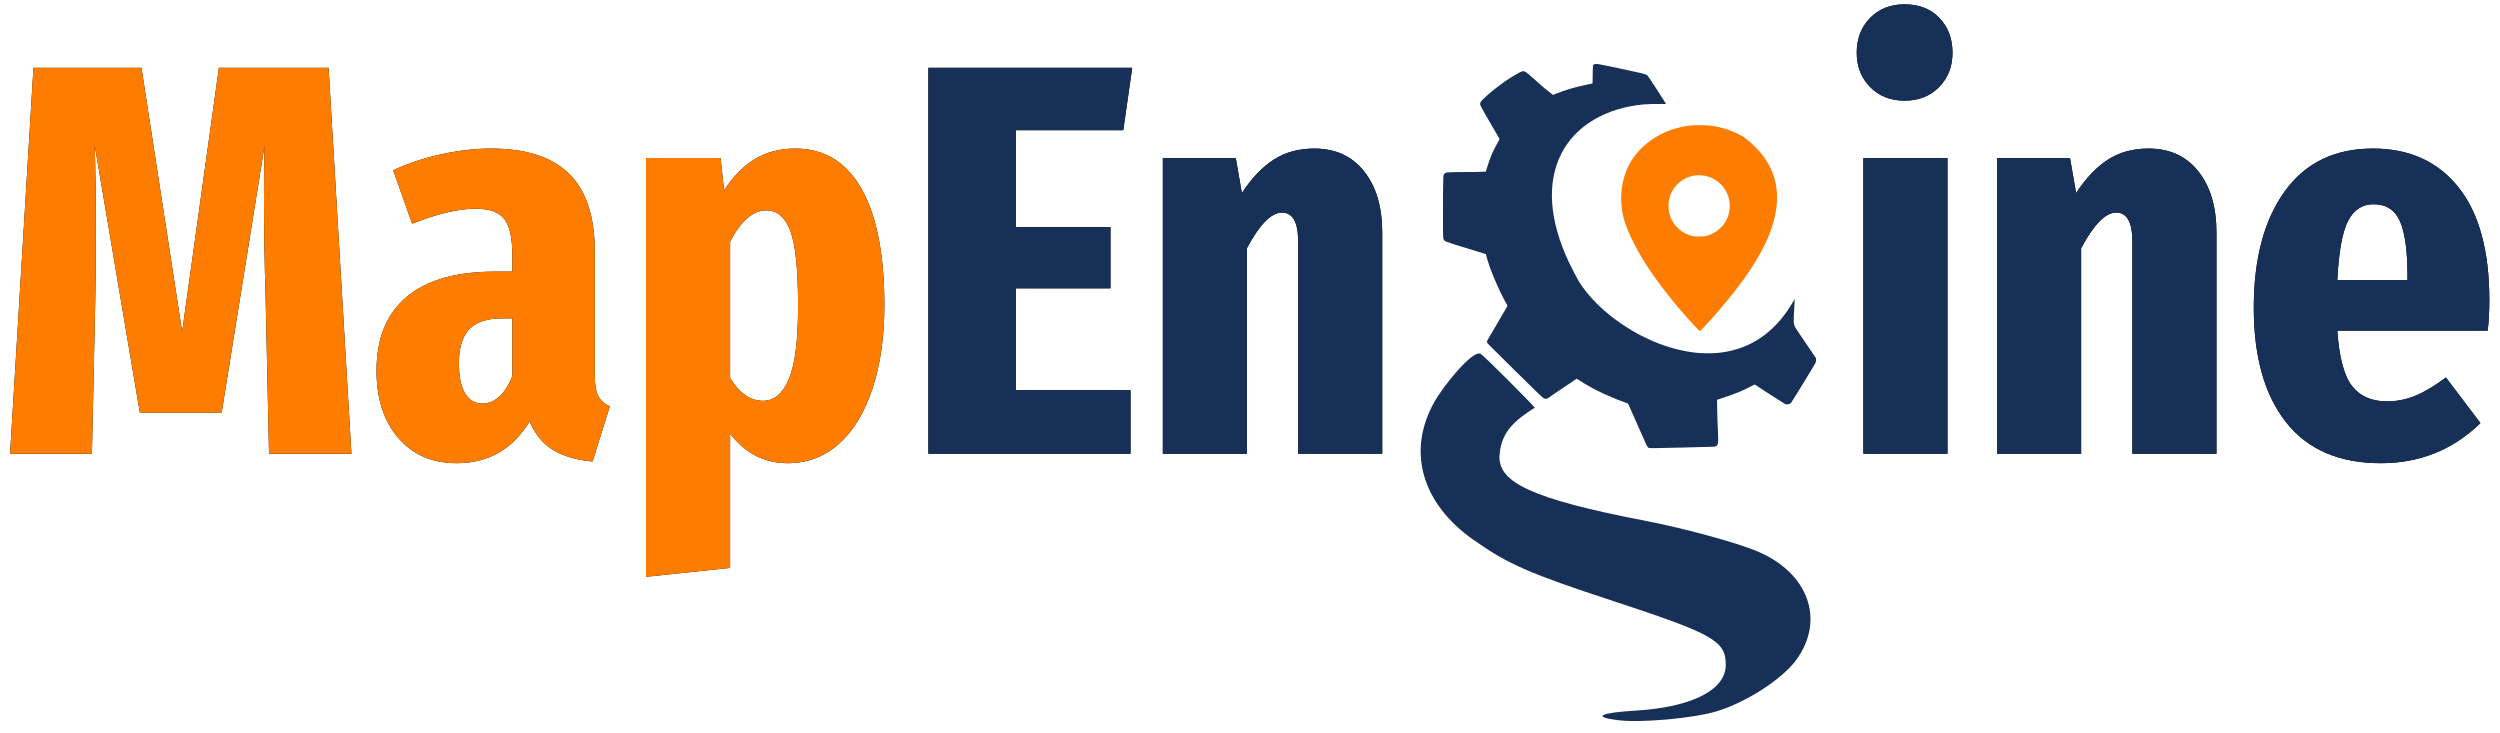 <?xml version="1.0" encoding="UTF-8"?>
<svg width="174px" height="51px" viewBox="0 0 174 51" version="1.1" xmlns="http://www.w3.org/2000/svg" xmlns:xlink="http://www.w3.org/1999/xlink">
    <!-- Generator: Sketch 57.1 (83088) - https://sketch.com -->
    <title>Group 3</title>
    <desc>Created with Sketch.</desc>
    <defs>
        <polygon id="path-1" points="78.101 4.419 77.481 8.76 70 8.76 70 15.504 76.589 15.504 76.589 19.767 70 19.767 70 26.86 77.984 26.86 77.984 31.279 63.915 31.279 63.915 4.419"></polygon>
        <path d="M90.775,10.039 C92.248,10.039 93.404,10.568 94.244,11.628 C95.084,12.687 95.504,14.109 95.504,15.891 L95.504,31.279 L89.651,31.279 L89.651,16.512 C89.651,15.168 89.276,14.496 88.527,14.496 C87.778,14.496 86.964,15.323 86.085,16.977 L86.085,31.279 L80.233,31.279 L80.233,10.698 L85.31,10.698 L85.736,13.14 C86.408,12.106 87.145,11.331 87.946,10.814 C88.747,10.297 89.69,10.039 90.775,10.039 Z" id="path-2"></path>
        <path d="M23.76,31.279 L18.023,31.279 L17.791,20.62 C17.713,18.165 17.674,15.775 17.674,13.45 C17.674,11.822 17.687,10.62 17.713,9.845 L14.729,28.411 L9.031,28.411 L5.891,9.806 C5.943,11.253 5.969,13.269 5.969,15.853 C5.969,17.946 5.956,19.561 5.93,20.698 L5.698,31.279 L0,31.279 L1.628,4.419 L9.147,4.419 L11.977,22.791 L14.535,4.419 L22.171,4.419 L23.76,31.279 Z M40.698,25.814 C40.698,26.46 40.775,26.938 40.93,27.248 C41.085,27.558 41.357,27.804 41.744,27.984 L40.543,31.822 C39.432,31.718 38.521,31.453 37.81,31.027 C37.099,30.601 36.55,29.935 36.163,29.031 C34.974,30.969 33.282,31.938 31.085,31.938 C29.38,31.938 28.023,31.35 27.016,30.174 C26.008,28.999 25.504,27.442 25.504,25.504 C25.504,23.256 26.202,21.544 27.597,20.368 C28.992,19.193 31.034,18.605 33.721,18.605 L34.961,18.605 L34.961,17.519 C34.961,16.279 34.774,15.42 34.399,14.942 C34.025,14.464 33.359,14.225 32.403,14.225 C31.214,14.225 29.742,14.574 27.984,15.271 L26.667,11.55 C27.726,11.059 28.857,10.685 30.058,10.426 C31.26,10.168 32.403,10.039 33.488,10.039 C35.917,10.039 37.726,10.627 38.915,11.802 C40.103,12.978 40.698,14.78 40.698,17.209 L40.698,25.814 Z M32.868,27.791 C33.307,27.791 33.708,27.623 34.07,27.287 C34.432,26.951 34.729,26.473 34.961,25.853 L34.961,21.86 L34.264,21.86 C33.204,21.86 32.435,22.112 31.957,22.616 C31.479,23.12 31.24,23.915 31.24,25 C31.24,25.904 31.382,26.596 31.667,27.074 C31.951,27.552 32.351,27.791 32.868,27.791 Z M54.651,10.039 C56.667,10.039 58.204,10.975 59.264,12.849 C60.323,14.722 60.853,17.416 60.853,20.93 C60.853,23.152 60.575,25.097 60.019,26.764 C59.464,28.43 58.682,29.709 57.674,30.601 C56.667,31.492 55.478,31.938 54.109,31.938 C52.506,31.938 51.176,31.253 50.116,29.884 L50.116,39.225 L44.264,39.845 L44.264,10.698 L49.457,10.698 L49.69,12.946 C50.362,11.938 51.098,11.202 51.899,10.736 C52.7,10.271 53.618,10.039 54.651,10.039 Z M52.403,27.597 C53.178,27.597 53.779,27.093 54.205,26.085 C54.632,25.078 54.845,23.385 54.845,21.008 C54.845,18.45 54.664,16.699 54.302,15.756 C53.941,14.813 53.385,14.341 52.636,14.341 C51.705,14.341 50.866,15.065 50.116,16.512 L50.116,26.008 C50.762,27.067 51.525,27.597 52.403,27.597 Z" id="path-3"></path>
        <path d="M134.845,10.698 L134.845,31.279 L128.992,31.279 L128.992,10.698 L134.845,10.698 Z M131.86,0 C132.868,0 133.676,0.317 134.283,0.95 C134.89,1.583 135.194,2.39 135.194,3.372 C135.194,4.328 134.884,5.123 134.264,5.756 C133.643,6.389 132.842,6.705 131.86,6.705 C130.879,6.705 130.078,6.389 129.457,5.756 C128.837,5.123 128.527,4.328 128.527,3.372 C128.527,2.39 128.837,1.583 129.457,0.95 C130.078,0.317 130.879,0 131.86,0 Z M148.837,10.039 C150.31,10.039 151.466,10.568 152.306,11.628 C153.146,12.687 153.566,14.109 153.566,15.891 L153.566,31.279 L147.713,31.279 L147.713,16.512 C147.713,15.168 147.339,14.496 146.589,14.496 C145.84,14.496 145.026,15.323 144.147,16.977 L144.147,31.279 L138.295,31.279 L138.295,10.698 L143.372,10.698 L143.798,13.14 C144.47,12.106 145.207,11.331 146.008,10.814 C146.809,10.297 147.752,10.039 148.837,10.039 Z M172.558,20.581 C172.558,21.408 172.519,22.119 172.442,22.713 L161.977,22.713 C162.106,24.574 162.448,25.859 163.004,26.57 C163.559,27.28 164.367,27.636 165.426,27.636 C166.124,27.636 166.796,27.5 167.442,27.229 C168.088,26.957 168.786,26.537 169.535,25.969 L171.938,29.147 C170.026,31.008 167.713,31.938 165,31.938 C162.106,31.938 159.91,30.988 158.411,29.089 C156.912,27.19 156.163,24.535 156.163,21.124 C156.163,17.713 156.88,15.013 158.314,13.023 C159.748,11.034 161.796,10.039 164.457,10.039 C166.99,10.039 168.973,10.937 170.407,12.733 C171.841,14.528 172.558,17.145 172.558,20.581 Z M166.86,18.915 C166.86,17.158 166.686,15.885 166.337,15.097 C165.988,14.309 165.375,13.915 164.496,13.915 C163.721,13.915 163.133,14.296 162.733,15.058 C162.332,15.82 162.08,17.196 161.977,19.186 L166.86,19.186 L166.86,18.915 Z" id="path-4"></path>
    </defs>
    <g id="Page-1" stroke="none" stroke-width="1" fill="none" fill-rule="evenodd">
        <g id="Group-3" transform="translate(0.7, 0.3)" fill-rule="nonzero">
            <g id="Group-2" transform="translate(98.062, 3.876)" fill="#173058">
                <path d="M13.839,45.948 C12.029,45.72 12.576,45.433 15.112,45.28 C18.986,45.047 21.351,43.843 21.351,42.105 C21.351,40.434 20.522,39.96 13.646,37.7 C7.646,35.728 6.242,35.116 3.807,33.409 C0.171,30.861 -0.863,27.203 1.083,23.778 C1.775,22.559 3.763,20.157 4.286,20.451 C4.559,20.605 7.879,23.956 8.06,24.199 C6.771,25.016 5.657,25.855 5.599,27.633 C5.597,29.345 7.658,30.512 15.652,32.051 C18.604,32.619 22.14,33.61 23.511,34.18 C27.105,35.673 28.296,38.971 26.25,41.763 C25.275,43.094 22.773,44.709 20.723,45.33 C19.103,45.82 15.441,46.149 13.839,45.948 L13.839,45.948 Z" id="path51793"></path>
                <path d="M15.805,26.737 L14.554,23.916 C14.08,23.752 13.53,23.53 12.903,23.249 C12.276,22.968 11.634,22.613 10.977,22.182 C10.211,22.706 9.714,23.016 8.961,23.551 C8.79,23.645 8.626,23.498 8.626,23.498 C8.564,23.464 8.102,23.019 6.744,21.682 C5.754,20.707 4.917,19.878 4.885,19.839 C4.763,19.693 4.68,19.671 4.77,19.487 C5.098,18.948 5.606,18.058 6.161,17.111 C5.823,16.505 5.502,15.838 5.198,15.109 C4.743,14.016 4.697,13.601 4.648,13.508 C2.813,12.958 1.865,12.654 1.805,12.596 C1.666,12.461 1.672,12.53 1.668,11.217 C1.665,10.582 1.669,9.611 1.676,9.06 C1.689,8.095 1.69,8.056 1.722,7.988 C1.758,7.912 1.808,7.871 1.911,7.832 C2.819,7.762 3.666,7.829 4.648,7.77 C4.802,7.254 4.94,6.854 5.06,6.569 C5.154,6.35 5.337,5.994 5.611,5.502 C4.713,3.975 4.261,3.177 4.256,3.107 C4.245,2.957 4.285,2.893 4.545,2.648 C5.222,2.01 6.034,1.41 6.835,0.956 C7.166,0.768 7.243,0.749 7.393,0.817 C7.485,0.859 7.65,0.999 8.44,1.705 C8.887,2.106 9.034,2.183 9.326,2.433 C9.405,2.413 9.759,2.237 10.427,2.033 C10.871,1.896 11.422,1.763 12.078,1.632 C12.089,0.822 12.101,0.404 12.114,0.379 C12.151,0.308 12.229,0.271 12.339,0.271 C12.439,0.271 13.011,0.382 13.808,0.556 C14.105,0.621 14.652,0.739 15.023,0.819 C15.75,0.975 15.811,0.994 15.925,1.107 C15.982,1.164 17.212,3.057 17.197,3.065 C17.194,3.067 17.07,3.065 16.922,3.06 C16.588,3.05 15.925,3.065 15.659,3.089 C12.973,3.332 10.875,4.591 9.892,6.55 C8.882,8.563 9.067,11.164 10.426,14.059 C10.599,14.427 11.01,15.222 11.12,15.4 C11.779,16.469 12.869,17.545 14.189,18.429 C15.844,19.538 17.646,20.215 19.392,20.386 C19.714,20.417 20.44,20.422 20.734,20.394 C22.768,20.203 24.373,19.251 25.607,17.503 C25.741,17.314 25.963,16.961 26.074,16.762 C26.114,16.69 26.149,16.633 26.151,16.635 C26.154,16.638 26.139,16.917 26.118,17.256 C26.06,18.217 26.067,18.362 26.182,18.598 C26.211,18.659 26.543,19.156 26.92,19.703 C27.296,20.25 27.612,20.715 27.62,20.738 C27.646,20.802 27.638,20.976 27.607,21.062 C27.571,21.161 25.931,23.841 25.884,23.878 C25.769,23.968 25.611,23.998 25.492,23.951 C25.461,23.939 23.692,22.812 23.36,22.582 C22.884,22.833 22.517,23.01 22.259,23.116 C21.936,23.248 21.431,23.426 20.746,23.649 C20.747,23.78 20.754,24.606 20.773,25.021 C20.827,26.221 20.833,26.466 20.811,26.619 C20.8,26.693 20.78,26.775 20.766,26.8 C20.734,26.86 20.644,26.904 20.527,26.915 C20.409,26.927 16.623,27.016 16.282,27.016 C16.11,27.015 16.017,27.008 15.984,26.994 C15.933,26.973 15.873,26.887 15.805,26.737 L15.805,26.737 Z" id="path51775"></path>
            </g>
            <g id="Group">
                <g id="Path">
                    <use fill="#000000" xlink:href="#path-1"></use>
                    <use fill="#173058" xlink:href="#path-1"></use>
                </g>
                <g id="Path">
                    <use fill="#000000" xlink:href="#path-2"></use>
                    <use fill="#173058" xlink:href="#path-2"></use>
                </g>
                <g id="Map">
                    <use fill="#000000" xlink:href="#path-3"></use>
                    <use fill="#FE7D00" xlink:href="#path-3"></use>
                </g>
                <g id="ine">
                    <use fill="#000000" xlink:href="#path-4"></use>
                    <use fill="#173058" xlink:href="#path-4"></use>
                </g>
            </g>
            <path d="M118.346,8.445 C119.177,8.55 119.973,8.821 120.656,9.233 C125.886,13.125 121.036,18.927 118.443,21.87 C118.107,22.247 117.629,22.752 117.608,22.752 C117.599,22.752 117.478,22.633 117.341,22.488 C116.077,21.157 114.689,19.406 113.859,18.096 C113.545,17.6 113.476,17.483 113.23,17.032 C112.916,16.455 112.701,16 112.525,15.538 C111.843,13.858 112.076,11.937 113.009,10.638 C113.894,9.434 115.287,8.643 116.87,8.445 C117.234,8.4 117.987,8.399 118.346,8.445 Z M117.2,11.92 C116.361,12.066 115.685,12.701 115.478,13.535 C115.409,13.817 115.409,14.248 115.479,14.534 C115.65,15.235 116.184,15.827 116.849,16.055 C117.135,16.153 117.253,16.169 117.612,16.161 C117.902,16.154 117.983,16.144 118.145,16.093 L118.145,16.093 C118.52,15.976 118.778,15.824 119.049,15.56 C119.692,14.933 119.872,13.953 119.494,13.143 C119.374,12.887 119.238,12.693 119.051,12.509 C118.784,12.248 118.519,12.092 118.145,11.976 C117.912,11.904 117.451,11.877 117.2,11.92 Z" id="Combined-Shape" fill="#FE7D00"></path>
        </g>
    </g>
</svg>